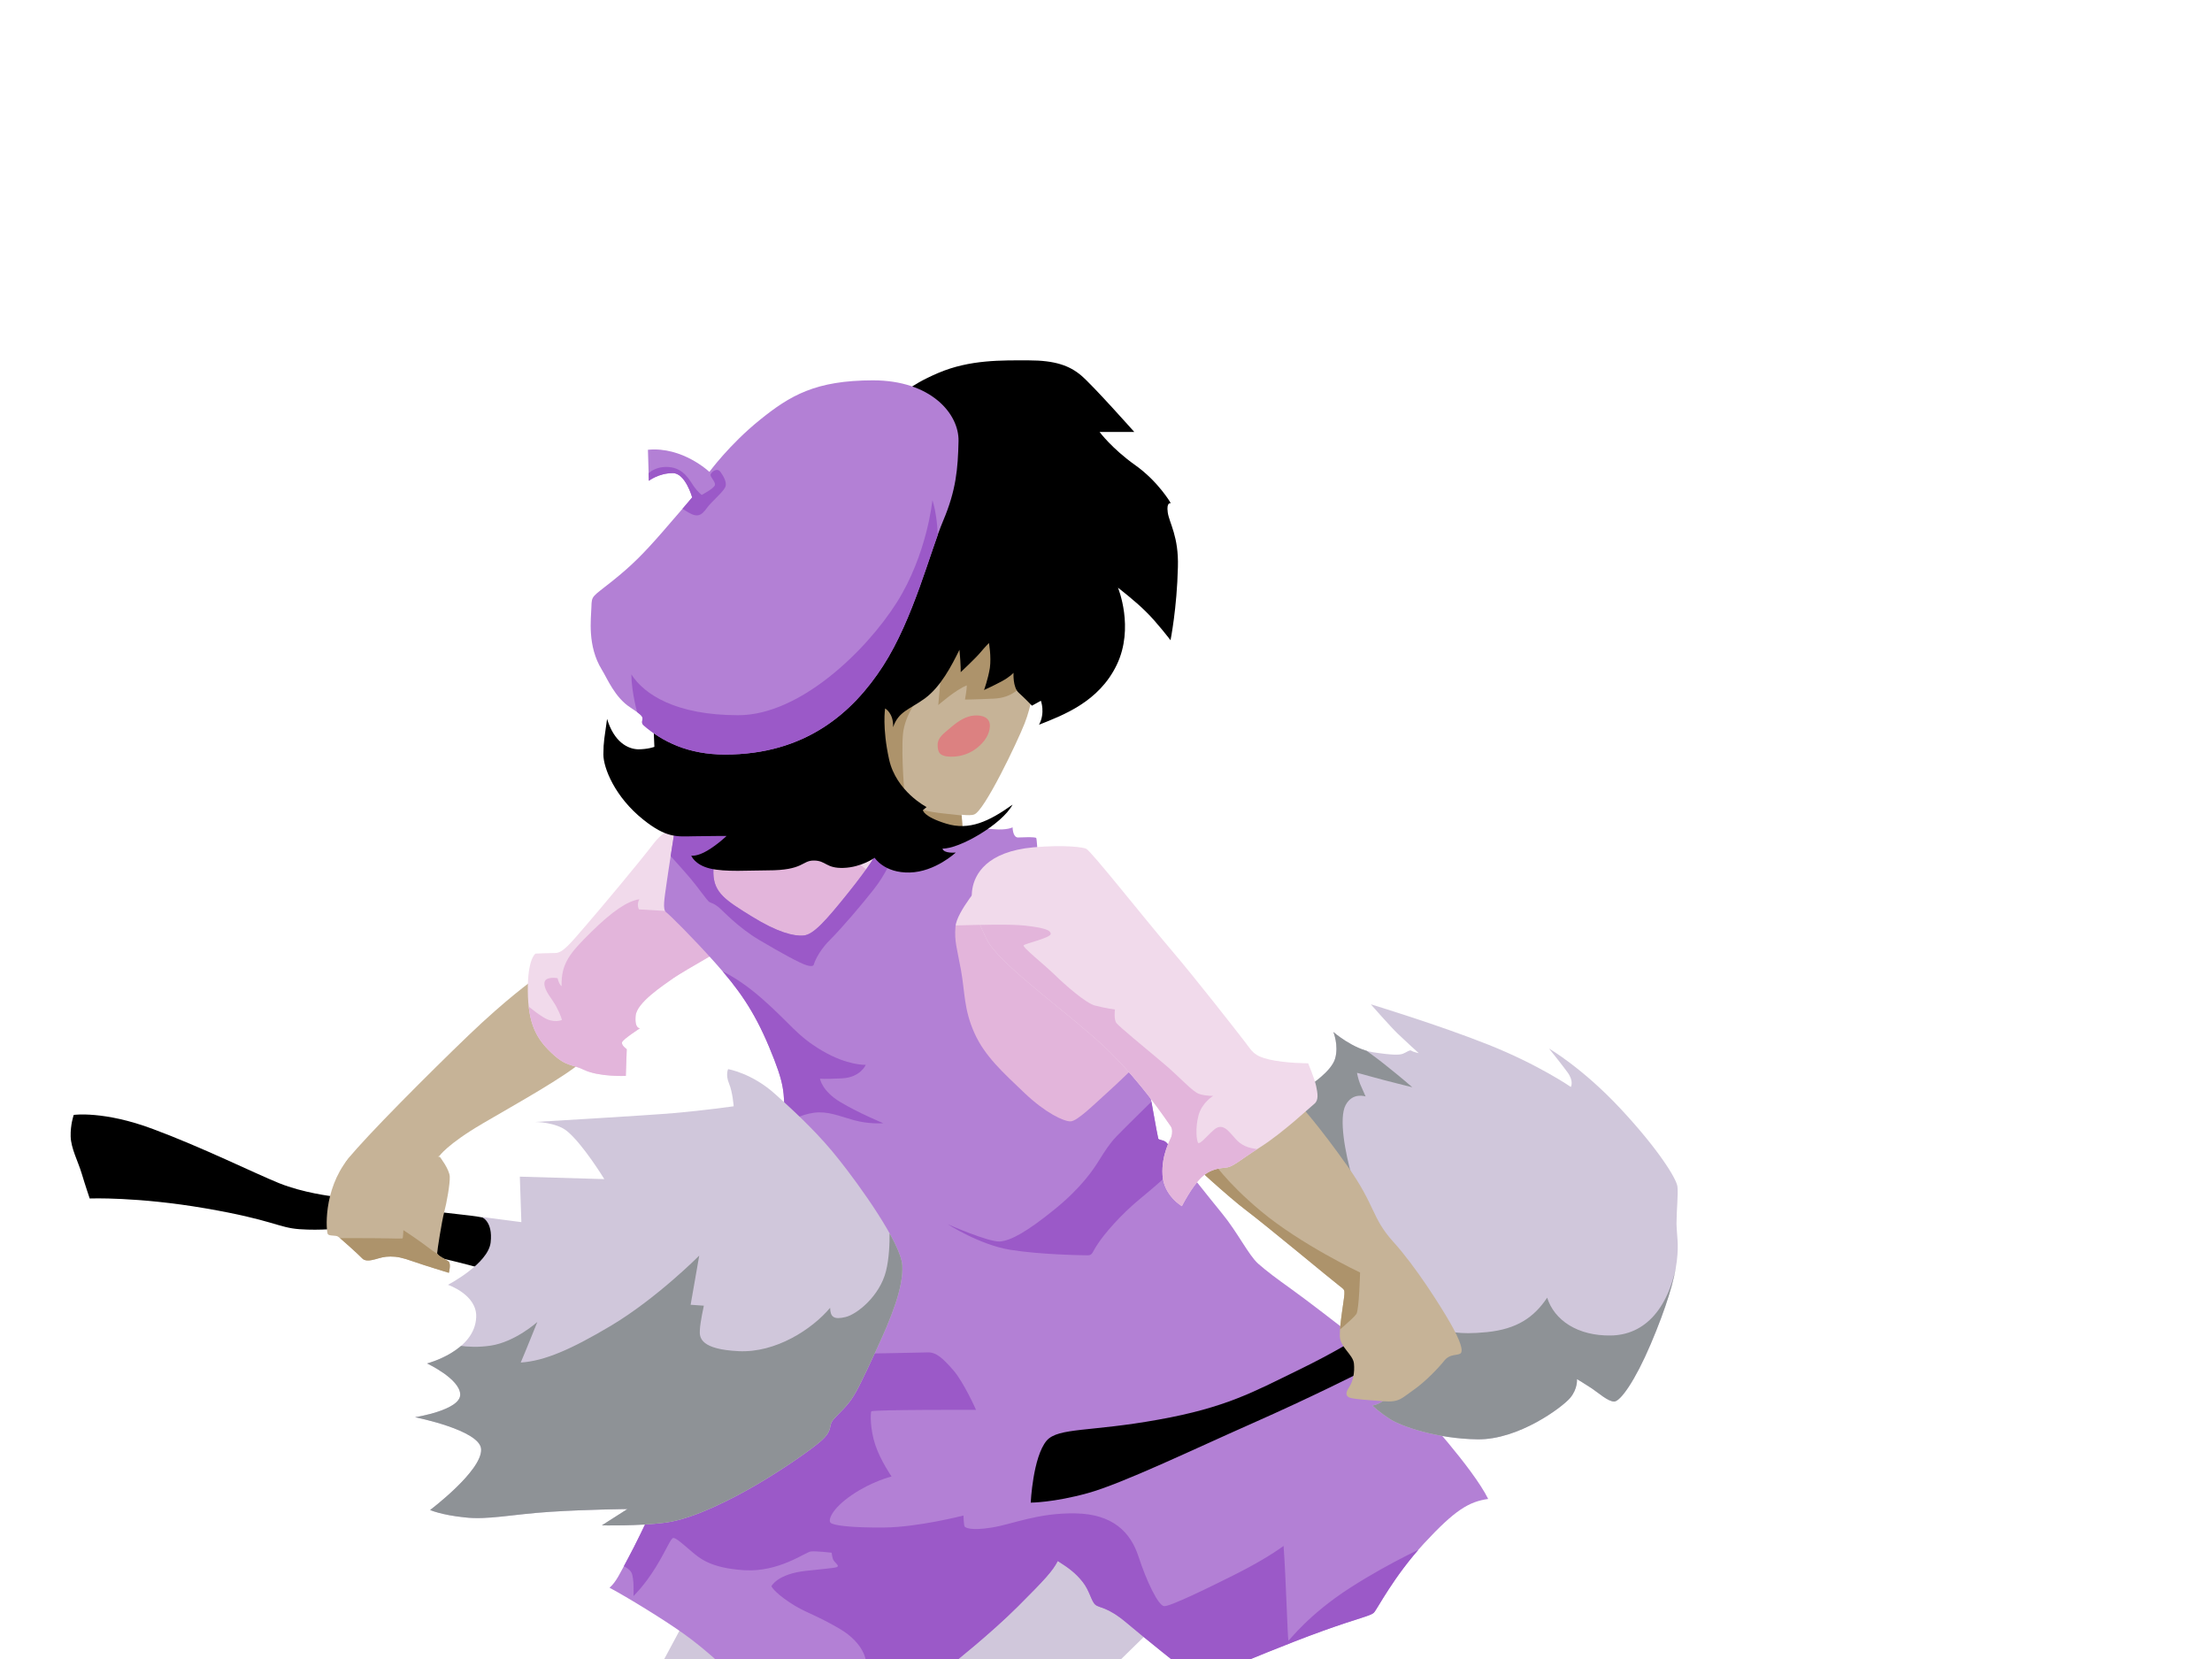 <?xml version="1.0" encoding="utf-8"?>
<!-- Generator: Adobe Illustrator 23.0.0, SVG Export Plug-In . SVG Version: 6.00 Build 0)  -->
<svg version="1.1" id="Layer_2" xmlns="http://www.w3.org/2000/svg" xmlns:xlink="http://www.w3.org/1999/xlink" x="0px" y="0px"
	 viewBox="0 0 720 540" style="enable-background:new 0 0 720 540;" xml:space="preserve">
<style type="text/css">
	.st0{fill:#D0C7DB;}
	.st1{clip-path:url(#XMLID_12_);fill:#AD936B;}
	.st2{clip-path:url(#XMLID_13_);fill:#E3B5DB;}
	.st3{clip-path:url(#XMLID_14_);fill:#9B59C8;}
	.st4{clip-path:url(#XMLID_15_);fill:#8E9296;}
	.st5{clip-path:url(#XMLID_16_);fill:#AD936B;}
	.st6{clip-path:url(#XMLID_17_);fill:#E3B5DB;}
	.st7{clip-path:url(#XMLID_18_);fill:#AD936B;}
	.st8{clip-path:url(#XMLID_18_);fill:#DC8181;}
	.st9{clip-path:url(#XMLID_19_);fill:#9B59C8;}
	.st10{clip-path:url(#XMLID_20_);fill:#8E9296;}
	.st11{clip-path:url(#XMLID_21_);fill:#AD936B;}
</style>
<polygon id="legs" class="st0" points="222.5,528.3 212.3,547.3 361.7,543.2 375.7,529.5 340.7,496.8 "/>
<g id="arm-l">
	<defs>
		<path id="XMLID_4_" d="M173.6,318.9c0,0-8.6,6.1-21.1,18.1s-33.4,32.9-39.2,40.2c-8.3,10.4,29.7-0.9,29.7-0.9s2.5-3.8,14.1-10.6
			s26.5-15,32.8-20.5S173.6,318.9,173.6,318.9z"/>
	</defs>
	<use xlink:href="#XMLID_4_"  style="overflow:visible;fill:#C6B397;"/>
	<clipPath id="XMLID_12_">
		<use xlink:href="#XMLID_4_"  style="overflow:visible;"/>
	</clipPath>
	<path id="shadow_4_" class="st1" d="M109,403c0,0,14.9,0,18,0.1c3.1,0.1,3.8,0,4,0s0.3-2.7,0.3-2.7s4.6,3,7.6,5.3
		c3,2.3,3.6,2.5,3.6,2.5l6.4,1.3l-0.3,8.1l-42.7-1.1L109,403z"/>
</g>
<g id="shirt">
	<defs>
		<path id="XMLID_3_" d="M222.3,269.2c0,0-4.7-0.9-9.5,5.3c-4.8,6.3-17.8,21.8-22.4,27.1c-4.6,5.3-7.2,8.6-9.6,8.6
			c-2.4,0-6.5,0.2-6.5,0.2s-2.6,1.6-2.5,12.2c0.1,10.6,2.8,15.5,7.7,20.1c4.8,4.6,6.6,3.6,10.5,5.5c5,2.4,13.7,2,13.7,2l0.3-8.7
			c0,0-1.9-1.3-1.5-2.3s5.8-4.5,5.8-4.5s-1.8,0.2-1.4-4.1c0.4-4.3,8.9-9.8,12.4-12.3c3.5-2.4,19.8-11.6,19.8-11.6L344,385.5
			l25.8-29.6l1.9-18.7l-38.3-62.9l-36.7-2.5c0,0-64.5-13.7-64.7-13.2S222.3,269.2,222.3,269.2z"/>
	</defs>
	<use xlink:href="#XMLID_3_"  style="overflow:visible;fill:#F1DAEB;"/>
	<clipPath id="XMLID_13_">
		<use xlink:href="#XMLID_3_"  style="overflow:visible;"/>
	</clipPath>
	<path id="shadow_3_" class="st2" d="M218.1,296.6l-10.1-0.6c0,0-0.9-1.4,0.1-3.3c-3.9,0.6-8.8,3.9-15.7,10.7s-9.8,10.2-9.6,17.6
		c-0.9-0.6-1.3-2.6-1.3-2.6s-4.3-0.8-4.3,1.7s2.4,4.8,3.9,7.6s1.8,4.3,1.8,4.3s-2.6,1.2-5.9-0.8s-7.1-5.4-7.1-5.4l2.4,16.1l2.6,16.9
		l40.3-2.5l155.5,19l4-31L320,301l-15.4,0.4L262,266.8l-35.3,0.8L218.1,296.6z"/>
</g>
<g id="overalls">
	<defs>
		<path id="XMLID_9_" d="M219.5,271c0,0-2,12.6-2.6,17s-1.3,8-0.1,8.9s8.5,8.1,16,16.5s12.6,15.5,17.6,27.5s4.9,14.4,4.9,23.3
			s-45,131.3-45,131.3s-3.3,7-5.9,11.8s-3.8,7.6-6,9.5c5.6,3,17.3,10.1,24.3,15.1s13.3,11.1,13.3,11.1l74-1.4
			c0,0,12.5-9.9,21.3-18.7s11.3-11.5,13-14.8c3.6,2.3,5.8,3.9,8.1,6.8c2.3,2.9,2.8,6.3,4.1,7.4c1.3,1.2,3.8,0.5,10.3,6
			s17.6,14.3,17.6,14.3l18.4-0.8c0,0,16.2-6.8,27.9-11s15.4-4.8,16.5-5.9c1.1-1.1,6.3-11.6,16.3-22.5c10.1-10.9,14.6-13.6,20.9-14.5
			c-5-10.1-22.4-29-22.4-29l-25.3-26.9c0,0-10.8-8.4-16.1-12.2s-8-5.8-11.1-8.5c-3.1-2.8-6.7-10.2-11.7-16.3
			c-5-6.1-12.3-15.4-12.3-15.4l-4.4-5.6c0,0-0.9-1.8-1.8-2.4s-2.1-0.5-2.3-1s-3.3-18.1-3.3-18.1l-5.4-4.3c0,0-4.6,4.5-8.4,7.9
			s-9.2,8.8-11.4,8.9s-8.3-2.8-15.1-9.3s-12.9-11.9-16.3-19.6s-3-13.1-4.3-20.3s-2.2-9.3-1.8-14.2s8.8-14.5,8.8-14.5l17.9-9.8
			c0,0-0.2-4-0.4-4.5c-0.2-0.5-5.5-0.2-6-0.2c-1.7-0.1-1.7-3.3-1.7-3.3s-1.9,1-6.2,0.6c-4.3-0.3-4.3-0.3-4.3-0.3l-34.3,8.9
			c0,0-1.4,3-8.7,12.1c-7.3,9.1-11.3,13.6-14.5,13.9c-3.2,0.3-8.5-1-16.9-6.2s-12.3-7.6-12.5-14s3.6-7.7,3.6-7.7l6.8-6.9l-14.1-1.5
			L219.5,271z"/>
	</defs>
	<use xlink:href="#XMLID_9_"  style="overflow:visible;fill:#B380D5;"/>
	<clipPath id="XMLID_14_">
		<use xlink:href="#XMLID_9_"  style="overflow:visible;"/>
	</clipPath>
	<path id="shadow_12_" class="st3" d="M216.6,276.8c0,0,5.6,6.1,8.2,9.2s5.4,7.2,6.1,7.6s1.4,0.4,2.9,1.6s6.3,6.6,13.4,10.8
		s13.1,7.5,15.4,8.2s2.3-0.3,2.3-0.3s1.1-3.8,5.1-7.8s10.3-11.4,14.4-16.6s5.9-10.1,5.9-10.1l-2.9-16l-73.3-1.3L216.6,276.8z"/>
	<path id="shadow_11_" class="st3" d="M232.3,314.9c0,0,6.6,2.1,15.9,10.3s11.1,11.9,19.4,16.8s14.2,4.6,14.2,4.6s-1.7,4.1-7.7,4.4
		s-7.2,0.1-7.2,0.1s0.6,4,6.6,7.6s14,6.9,14,6.9s-4.6,0.4-9.6-1s-8.5-3-13-2.4s-7.9,2.9-7.9,2.9l-8.9-6.6L232.3,314.9z"/>
	<path id="shadow_10_" class="st3" d="M376.1,357.3c0,0-10.2,10-12.6,12.5s-3.8,4.8-5.7,7.8c-1.8,2.9-5.7,8.9-14.6,16.1
		c-8.9,7.2-14.1,10.1-17.7,10.4c-3.6,0.3-17-5.6-17-5.6s10.4,6.7,20.3,8.3c9.8,1.6,23.7,1.8,25.3,1.8c1.6,0,1.4-1.1,3.3-3.8
		c1.8-2.8,7.1-9.2,13.7-14.6c6.6-5.4,10.4-9.1,10.4-9.1l8.6-10.6L376.1,357.3z"/>
	<path id="shadow_9_" class="st3" d="M281.5,440.6c0,0,17.8-0.3,20.5-0.4s4.9,1.9,8.3,5.8s7.4,12.9,7.4,12.9s-33.8-0.1-34.1,0.5
		s-0.4,5.8,1.3,10.9s5.3,10.3,5.3,10.3s-6.3,1.5-12.9,6s-7.9,8.3-6.9,9.1s6.3,1.6,17.4,1.5s25.8-3.9,25.8-3.9s0.1,3.2,0.4,3.6
		s2.1,1.4,8.9,0.3s14.9-4.8,27.1-4.6s18,6.1,20.6,14.1s6.4,15.9,8.3,16.1s15.1-6.3,22.3-9.9s12.6-6.8,16.6-9.7
		c0.8,10.7,1.3,30.8,1.6,30.8s6.4-8.4,20.1-17.2s26.6-14.4,26.6-14.4L451,542.7l-168,11l-1.1-12.8c0,0-0.3-5.9-8.7-10.8
		s-11.1-5.1-16.3-8.6s-5.8-5.2-5.8-5.2s1.9-4,11.3-5s10.1-1,10.3-1.5s-1.3-1.4-1.6-2.4s-0.4-2-0.4-2s-5.1-0.6-6.8-0.4
		s-10.4,6.8-21.6,6.1s-14.7-4-17.3-6.2s-4.9-4.3-5.8-4.3s-2.1,3.6-5.8,9.6s-7.2,9.3-7.2,9.3s0.3-5.9-0.7-7.7s-4.6-2.9-4.6-2.9
		l30.7-69.6L281.5,440.6z"/>
</g>
<g id="duster-r">
	<path id="handle_1_" d="M335.5,489.1c0,0,0.7-14.9,5.2-20.2c3.8-4.3,14.3-2.8,36.3-6.8c22-3.9,31.3-9.2,44.9-15.8
		c13.6-6.6,19.8-10.8,19.8-10.8l0.1,11.7c0,0-15.2,7.7-34.2,16.1c-19,8.4-42.3,19.6-53.5,22.7C342.9,489.1,335.5,489.1,335.5,489.1z
		"/>
	<g id="feather">
		<defs>
			<path id="XMLID_6_" d="M434,335.9c0,0,6.4,5.6,12.9,6.6s8.6,0.9,9.7,0.5s2.3-1.4,2.8-1s2.4,0.8,2.4,0.8s-4.2-3.8-6.8-6.3
				s-8.8-9.6-8.8-9.6s22.1,6.7,38.4,13.2c16.3,6.5,26.7,13.7,26.7,13.7s1.1-1.8-1.1-4.8c-2.2-3-6-7.7-6-7.7s10.9,6.3,23.3,19.6
				c12.4,13.3,18.2,22.8,18.5,25.3c0.3,2.5-0.3,7.8-0.3,12.1c0.1,4.3,0.8,6.3,0.1,12.2c-0.7,5.9-3.4,15-8.5,27s-9.9,18.7-11.9,18.7
				c-2,0-5.2-2.9-7.3-4.3c-2.1-1.4-4.8-3-4.8-3s0.3,3.1-2.2,6.1c-2.5,3-16.8,13.7-30.2,13.5s-24.8-4.3-28.3-6.5
				c-3.5-2.2-5.9-4.5-5.9-4.5s2.7-0.3,5.1-2.9c2.4-2.6-5.4-39.8-5.4-39.8L420.2,381l-4.2-24.2l10.3-3.5c0,0,7.1-4.5,8.3-8.8
				S434,335.9,434,335.9z"/>
		</defs>
		<use xlink:href="#XMLID_6_"  style="overflow:visible;fill:#D0C7DB;"/>
		<clipPath id="XMLID_15_">
			<use xlink:href="#XMLID_6_"  style="overflow:visible;"/>
		</clipPath>
		<path id="shadow_6_" class="st4" d="M441.1,339.4c0,0,5.6,3.8,10.4,7.7c4.8,3.8,8.2,6.8,8.2,6.8s-9.3-2.3-12.8-3.3
			s-5.2-1.4-5.2-1.4s0.3,1.8,1,3.6c0.8,1.8,1.8,4.1,1.8,4.1s-4.2-1.5-6.5,2.8s-0.1,15.8,2.1,23.4c2.2,7.6,2.9,10.7,2.9,10.7
			l28.3,39.3c0,0,2.9,1.5,12.7,0.5s15.3-4.8,19.6-11.2c2.3,7.3,9.9,12.5,20.8,12.3c10.9-0.2,19.2-8.6,21.8-25.9
			c2.6-17.3,3.7-13.9,3.7-13.9l10,10.3l-3.4,80.8c0,0-160-11.7-158.7-12c1.3-0.3,13.3-130.7,13.3-130.7l20-23.3L441.1,339.4z"/>
	</g>
</g>
<g id="arm">
	<defs>
		<path id="XMLID_8_" d="M423.2,359.7c0,0,6.4,7.1,15.5,20c9.1,12.9,7.7,16.6,14.8,24.5c7.2,7.9,15.4,20.9,18.6,26.5
			c3.2,5.6,4.4,9.2,3.2,9.9s-3.3,0-5.2,2.3c-1.8,2.3-6.2,6.9-10.1,9.6c-3.9,2.7-4.5,4-9.7,3.6c-5.2-0.4-8.5-0.6-10.4-1
			c-1.9-0.4-2.1-1.6-0.8-3.5c1.3-1.9,1.9-4.9,1.6-7.8c-0.3-2.9-4.5-5.3-4.6-8.9c-0.1-3.7,1.5-12.4,1.5-13.7s0.2-1.3-1.8-2.8
			s-24-19.8-30-24.3s-18.4-16-18.4-16L423.2,359.7z"/>
	</defs>
	<use xlink:href="#XMLID_8_"  style="overflow:visible;fill:#C6B397;"/>
	<clipPath id="XMLID_16_">
		<use xlink:href="#XMLID_8_"  style="overflow:visible;"/>
	</clipPath>
	<path id="shadow_8_" class="st5" d="M394.6,377.8c0,0,4.3,6.8,15.8,16.4c12.9,10.8,32.3,20,32.3,20s-0.3,12.1-1.2,13.5
		s-7.3,6.7-7.3,6.7l-48.8-50.3L394.6,377.8z"/>
</g>
<g id="sleeve">
	<defs>
		<path id="XMLID_7_" d="M353.6,276.3c1.8,1,18.6,22.3,27.3,32.5s21.9,27.2,24.3,30.3s2.8,4.6,8.1,5.8s12.5,1.2,12.5,1.2
			s2.1,5,2.6,7.4s0.9,4.6-0.6,5.8s-10.2,9.4-17.6,14.1s-8.8,6.5-11.5,6.7s-5.3,0.9-7.6,3.1c-3.3,3.2-6.4,9.4-6.4,9.4
			s-5.9-3.4-6.3-10.1s2.6-11.6,2.9-12.6s0.4-2.5-0.3-3.4S370.2,350,356.5,338s-31.9-25-35.4-32.4s-5.4-11.6-4.6-16.3
			s4.6-12.1,19.9-13.5C346.8,274.9,352.8,275.8,353.6,276.3z"/>
	</defs>
	<use xlink:href="#XMLID_7_"  style="overflow:visible;fill:#F1DAEB;"/>
	<clipPath id="XMLID_17_">
		<use xlink:href="#XMLID_7_"  style="overflow:visible;"/>
	</clipPath>
	<path id="shadow_7_" class="st6" d="M317.5,301.1c0,0,11.2-0.4,16.3,0.2c5.2,0.6,8.3,1.3,8.2,2.7c-0.1,1.3-8.3,3.1-8.8,3.7
		c-0.5,0.6,6.4,6,10,9.5c3.6,3.5,10.2,9.3,13.2,10.1s6.5,1.3,6.5,1.3s-0.4,3.3,0.5,4.4c0.9,1.2,9,7.8,14.8,12.7
		c5.8,4.8,9.9,9.7,12.2,10.4s4.5,0.6,4.5,0.6s-3.7,2.2-4.8,6.4s-0.6,8.3-0.1,8.9c0.5,0.6,3-2.3,4.3-3.5c1.3-1.2,2.8-2.8,5.3-0.6
		c2.4,2.3,2.9,3.8,5.6,5.1s7.2,1.2,7.2,1.2l-8.7,20.4l-28.1-0.4l-67.9-91L317.5,301.1z"/>
</g>
<g id="face">
	<defs>
		<path id="XMLID_2_" d="M336.4,223.6c0,0-0.5,5.8-2.9,11.9s-13.1,28.5-16.4,29.6c-0.7,0.3-2.2,0.3-4.1,0.1l0.3,4.4l-19.9,2
			l-16-39.2l35-34.3l17.2,7L336.4,223.6z"/>
	</defs>
	<use xlink:href="#XMLID_2_"  style="overflow:visible;fill:#C6B397;"/>
	<clipPath id="XMLID_18_">
		<use xlink:href="#XMLID_2_"  style="overflow:visible;"/>
	</clipPath>
	<path id="shadow_2_" class="st7" d="M332.1,223.6c0,0-2.6,3.6-8.7,3.8c-6.1,0.3-9.3,0.3-9.3,0.3s0.6-3.3,0.6-4.6
		c-3.5,1.3-9.3,6.4-9.3,6.4l1.2-13.3l-7,10.3c0,0-5.1,5.7-5.7,12.6c-0.6,6.9,0.6,20.7,0.6,20.7l4.9,3.5c0,0,2.2,0.9,7.9,1.5
		c5.7,0.6,10.7,1.2,10.7,1.2l-3.3,6.1l-27.7,1.3l-13.7-43.5l38.2-35.4l22.9,7.3l5.2,18.8L332.1,223.6z"/>
	<path id="cheeck" class="st8" d="M317.1,232.9c-2.5,0.2-4.8,1.5-7.4,3.7s-4.5,3.5-4.5,5.8c0,2.2,0.4,3.8,4.1,3.9
		c3.7,0.1,6.7-1.2,8.9-3s3.9-4.2,4-6.9C322.3,233.5,319.7,232.7,317.1,232.9z"/>
</g>
<path id="hair" d="M212.7,236.1l0.3,7c0,0-2.1,0.8-5.3,0.8c-3.3-0.1-7.8-2.3-10.1-9.9c-0.8,6-1.2,7.3-1.2,11.6s3.7,13.8,13,21.2
	c7.5,6,10.9,5.5,16.3,5.4c5.3-0.1,10.8-0.1,10.8-0.1s-2.9,2.8-6.3,4.8c-3.4,2-5.2,1.6-5.2,1.6s1.1,3,6.1,4.2s12.8,0.6,18.8,0.6
	c11.8,0,11-3.2,15-3.2s3.9,2.6,9.7,2.4c5.8-0.2,10.1-3.3,10.1-3.3s3.1,5,11.4,4.8c8.3-0.2,15-6.5,15-6.5s-4,0.4-4.3-1.3
	c5.3,0.2,19.3-7.8,22.8-14.3c-7.7,5.5-14.1,8.5-21.6,6.2c-7.5-2.3-7.6-4.4-7.6-4.4l1.2-1c0,0-9.9-5.1-12.2-15.5
	c-2.3-10.4-1.3-16.6-1.3-16.6s2.8,1.5,2.6,6.1c1.8-5.2,5.3-5.7,10.4-9.4c5.1-3.8,8.6-10.5,11.2-15.8c0.5,5.3,0.4,7.3,0.4,7.3
	s4.9-4.6,6.4-6.4c1.5-1.8,2.8-3.1,2.8-3.1s0.8,4.4,0.3,8.1c-0.6,3.7-1.9,7.2-1.9,7.2s2.9-1.3,5.7-2.8s3.9-2.8,3.9-2.8
	s-0.3,4.7,1.7,6.5c2,1.8,4.3,4.2,4.3,4.2l2.9-1.6c0,0,1.5,3.9-0.6,7.8c7.8-3.1,19.5-7.4,25.3-19.5s0.4-25.1,0.4-25.1
	s5.6,4.3,9.1,7.8c3.5,3.4,8,9.3,8,9.3s2.1-10.5,2.4-23.8c0.3-10-2.8-14.3-3.3-17.8s1-3,1-3s-4-7-11.6-12.4
	c-7.6-5.4-11.6-10.8-11.6-10.8h11.3c0,0-13.5-15.2-17.3-18.4s-8.5-4.9-17.1-4.9s-19.1-0.3-29.4,4.1c-10.3,4.4-12.7,7.9-12.7,7.9
	L212.7,236.1z"/>
<g id="hat">
	<defs>
		<path id="XMLID_1_" d="M210.9,146.4l0.3,10.1c0,0,3.2-2.5,7.8-2.5c4.1,0,6.3,7.9,6.3,7.9s-3.6,4.3-9.8,11.4s-10,10.9-16.4,16
			s-6.5,4.5-6.6,8.3s-1.4,12.6,3.4,20.4c1.8,2.9,4.2,9,9.3,12.3c1.3,0.9,3.3,2.1,3.8,3c0.5,1-0.6,1.8,0.5,2.8
			c6.1,5.3,14.5,9.5,26.5,9.5c26.1,0,41.5-13.5,51.4-28.8s15.4-37.4,19.6-47.3s4.8-16.9,5-25.9s-9.1-19.8-27.8-19.8
			s-27,4.9-36.9,12.9s-16.4,16.9-16.4,16.9S222.2,145.3,210.9,146.4z"/>
	</defs>
	<use xlink:href="#XMLID_1_"  style="overflow:visible;fill:#B380D5;"/>
	<clipPath id="XMLID_19_">
		<use xlink:href="#XMLID_1_"  style="overflow:visible;"/>
	</clipPath>
	<path id="shadow" class="st9" d="M210,155.2c0,0,2.3-3.5,7.5-3.2s7.1,4.6,8.4,6.4c1.3,1.8,2.5,2.7,2.5,2.7s4-2.1,4.3-3.2
		c0.3-1.1-1.7-2.7-1.4-3.5c0.3-0.8,2.1-2.3,3.2-0.8c1.1,1.5,2,3.3,1.7,4.6c-0.3,1.3-3,3.7-4.9,5.7c-1.9,2-2.8,4.7-5.8,3.6
		s-16.4-10.9-16.4-10.9L210,155.2z"/>
	<path id="shadow_1_" class="st9" d="M207.6,232.6c0,0-2-6.8-2.1-13.1c4.2,6.6,14.6,13.3,34.8,13.3s41.8-21.2,51.6-36.7
		c9.9-15.7,11.6-33.3,11.6-33.3s2.8,7.8,1.3,20.3s-22.5,70.5-22.5,70.5l-69-5l-6.7-11.8L207.6,232.6z"/>
</g>
<g id="duster-l">
	<path id="handle" d="M24,362.9c0,0-1.1,3.1-1,7c0.1,3.9,2.4,8.1,3.6,12.1c1.2,4,2.6,8.1,2.6,8.1s15.5-0.6,37.6,3.2
		s23.7,6.3,30.7,6.8s13.4-0.3,13.4-0.3l29.8,9.1c0,0,5.6,1.2,11.7,2.8c6.1,1.6,8.5,2.3,8.5,2.3l4.4-14c0,0-1.8-3.1-12-4.3
		s-30.3-3.5-30.3-3.5l-14.8-2.8c0,0-9.5-1.1-17.4-4.3s-25.1-11.7-41-17.6C33.8,361.5,24,362.9,24,362.9z"/>
	<g id="shadow_5_">
		<defs>
			<path id="XMLID_5_" d="M237,348c0,0,7.8,1.3,15.4,8.2c7.7,6.9,14.6,13.5,20.8,21.4c6.3,7.9,20.1,27,20.5,34.3
				c0.4,7.3-3.8,17.5-8.6,27.8s-6.5,14-8.8,16.9c-2.3,2.9-4.8,4.8-5.6,6.3c-0.8,1.6,0,3-3.2,5.9c-3.2,2.9-12.3,9.2-20.6,14.1
				c-8.3,4.9-21.1,11.5-30.2,12.7c-9.1,1.2-20.8,0.9-20.8,0.9l8.3-5.3c0,0-12.8,0.1-25.2,0.9c-12.4,0.8-20.2,2.7-27.8,1.8
				c-7.7-0.8-11.2-2.4-11.2-2.4s17-12.8,16.6-19.8c-0.3-6.2-21.5-10.4-21.5-10.4s14.8-2.3,14.7-7.4s-10.8-10.1-10.8-10.1
				s15.6-4,16-15.1c0.3-7.3-9.2-10.5-9.2-10.5s13.1-6.8,13.9-13.8s-3-8.3-3-8.3l13,1.7l-0.5-14.8l27.5,0.8c0,0-6.9-11.3-12.1-15.6
				c-3.7-3-10.4-3-10.4-3s36-2.1,45.3-2.9c9.3-0.8,19.3-2.2,19.3-2.2s-0.3-4.5-1.5-7.4S237,348,237,348z"/>
		</defs>
		<use xlink:href="#XMLID_5_"  style="overflow:visible;fill:#D0C7DB;"/>
		<clipPath id="XMLID_20_">
			<use xlink:href="#XMLID_5_"  style="overflow:visible;"/>
		</clipPath>
		<path id="shadow_x5C_" class="st10" d="M145.7,437.2c0,0,6,2,14,0.8s15.2-7.7,15.2-7.7s-4.1,10.2-5.4,13.2
			c7.7-0.5,16.3-4.2,29.4-12c14.9-8.9,28.7-22.8,28.7-22.8l-2.8,16l4.3,0.3c0,0-1.2,5.4-1.3,8c-0.2,2.6,0.5,6.2,12.6,6.8
			c12.1,0.6,23.9-7.1,29.8-14.1c0.1,3,1.2,3.9,5,3s11.2-6.9,13.2-15s0.8-19.1,0.8-19.1l19.5-3.2l-3,111L122,506l8.5-71L145.7,437.2z
			"/>
	</g>
</g>
<g id="hand-l">
	<defs>
		<path id="XMLID_10_" d="M113.3,377.2c-8.3,10.4-7.1,23.8-6.6,24.5s2.5,0.3,3.3,0.8s7.1,6.2,7.9,7.1s2.4,0.8,4.2,0.3s2.9-0.9,5-0.9
			s3.7,0.3,7.4,1.6s11.6,3.7,11.6,3.7s0.8-3-0.1-3.7s-3.7-1.9-3.7-2.7s1.5-10.4,2.3-13.4s1.9-9.1,1.8-11.5s-3.2-6.4-3.2-6.4
			S119.1,369.9,113.3,377.2z"/>
	</defs>
	<use xlink:href="#XMLID_10_"  style="overflow:visible;fill:#C6B397;"/>
	<clipPath id="XMLID_21_">
		<use xlink:href="#XMLID_10_"  style="overflow:visible;"/>
	</clipPath>
	<path id="shadow_13_" class="st11" d="M109,403c0,0,14.9,0,18,0.1c3.1,0.1,3.8,0,4,0s0.3-2.7,0.3-2.7s4.6,3,7.6,5.3
		c3,2.3,3.6,2.5,3.6,2.5l6.4,1.3l-0.3,8.1l-42.7-1.1L109,403z"/>
</g>
</svg>
